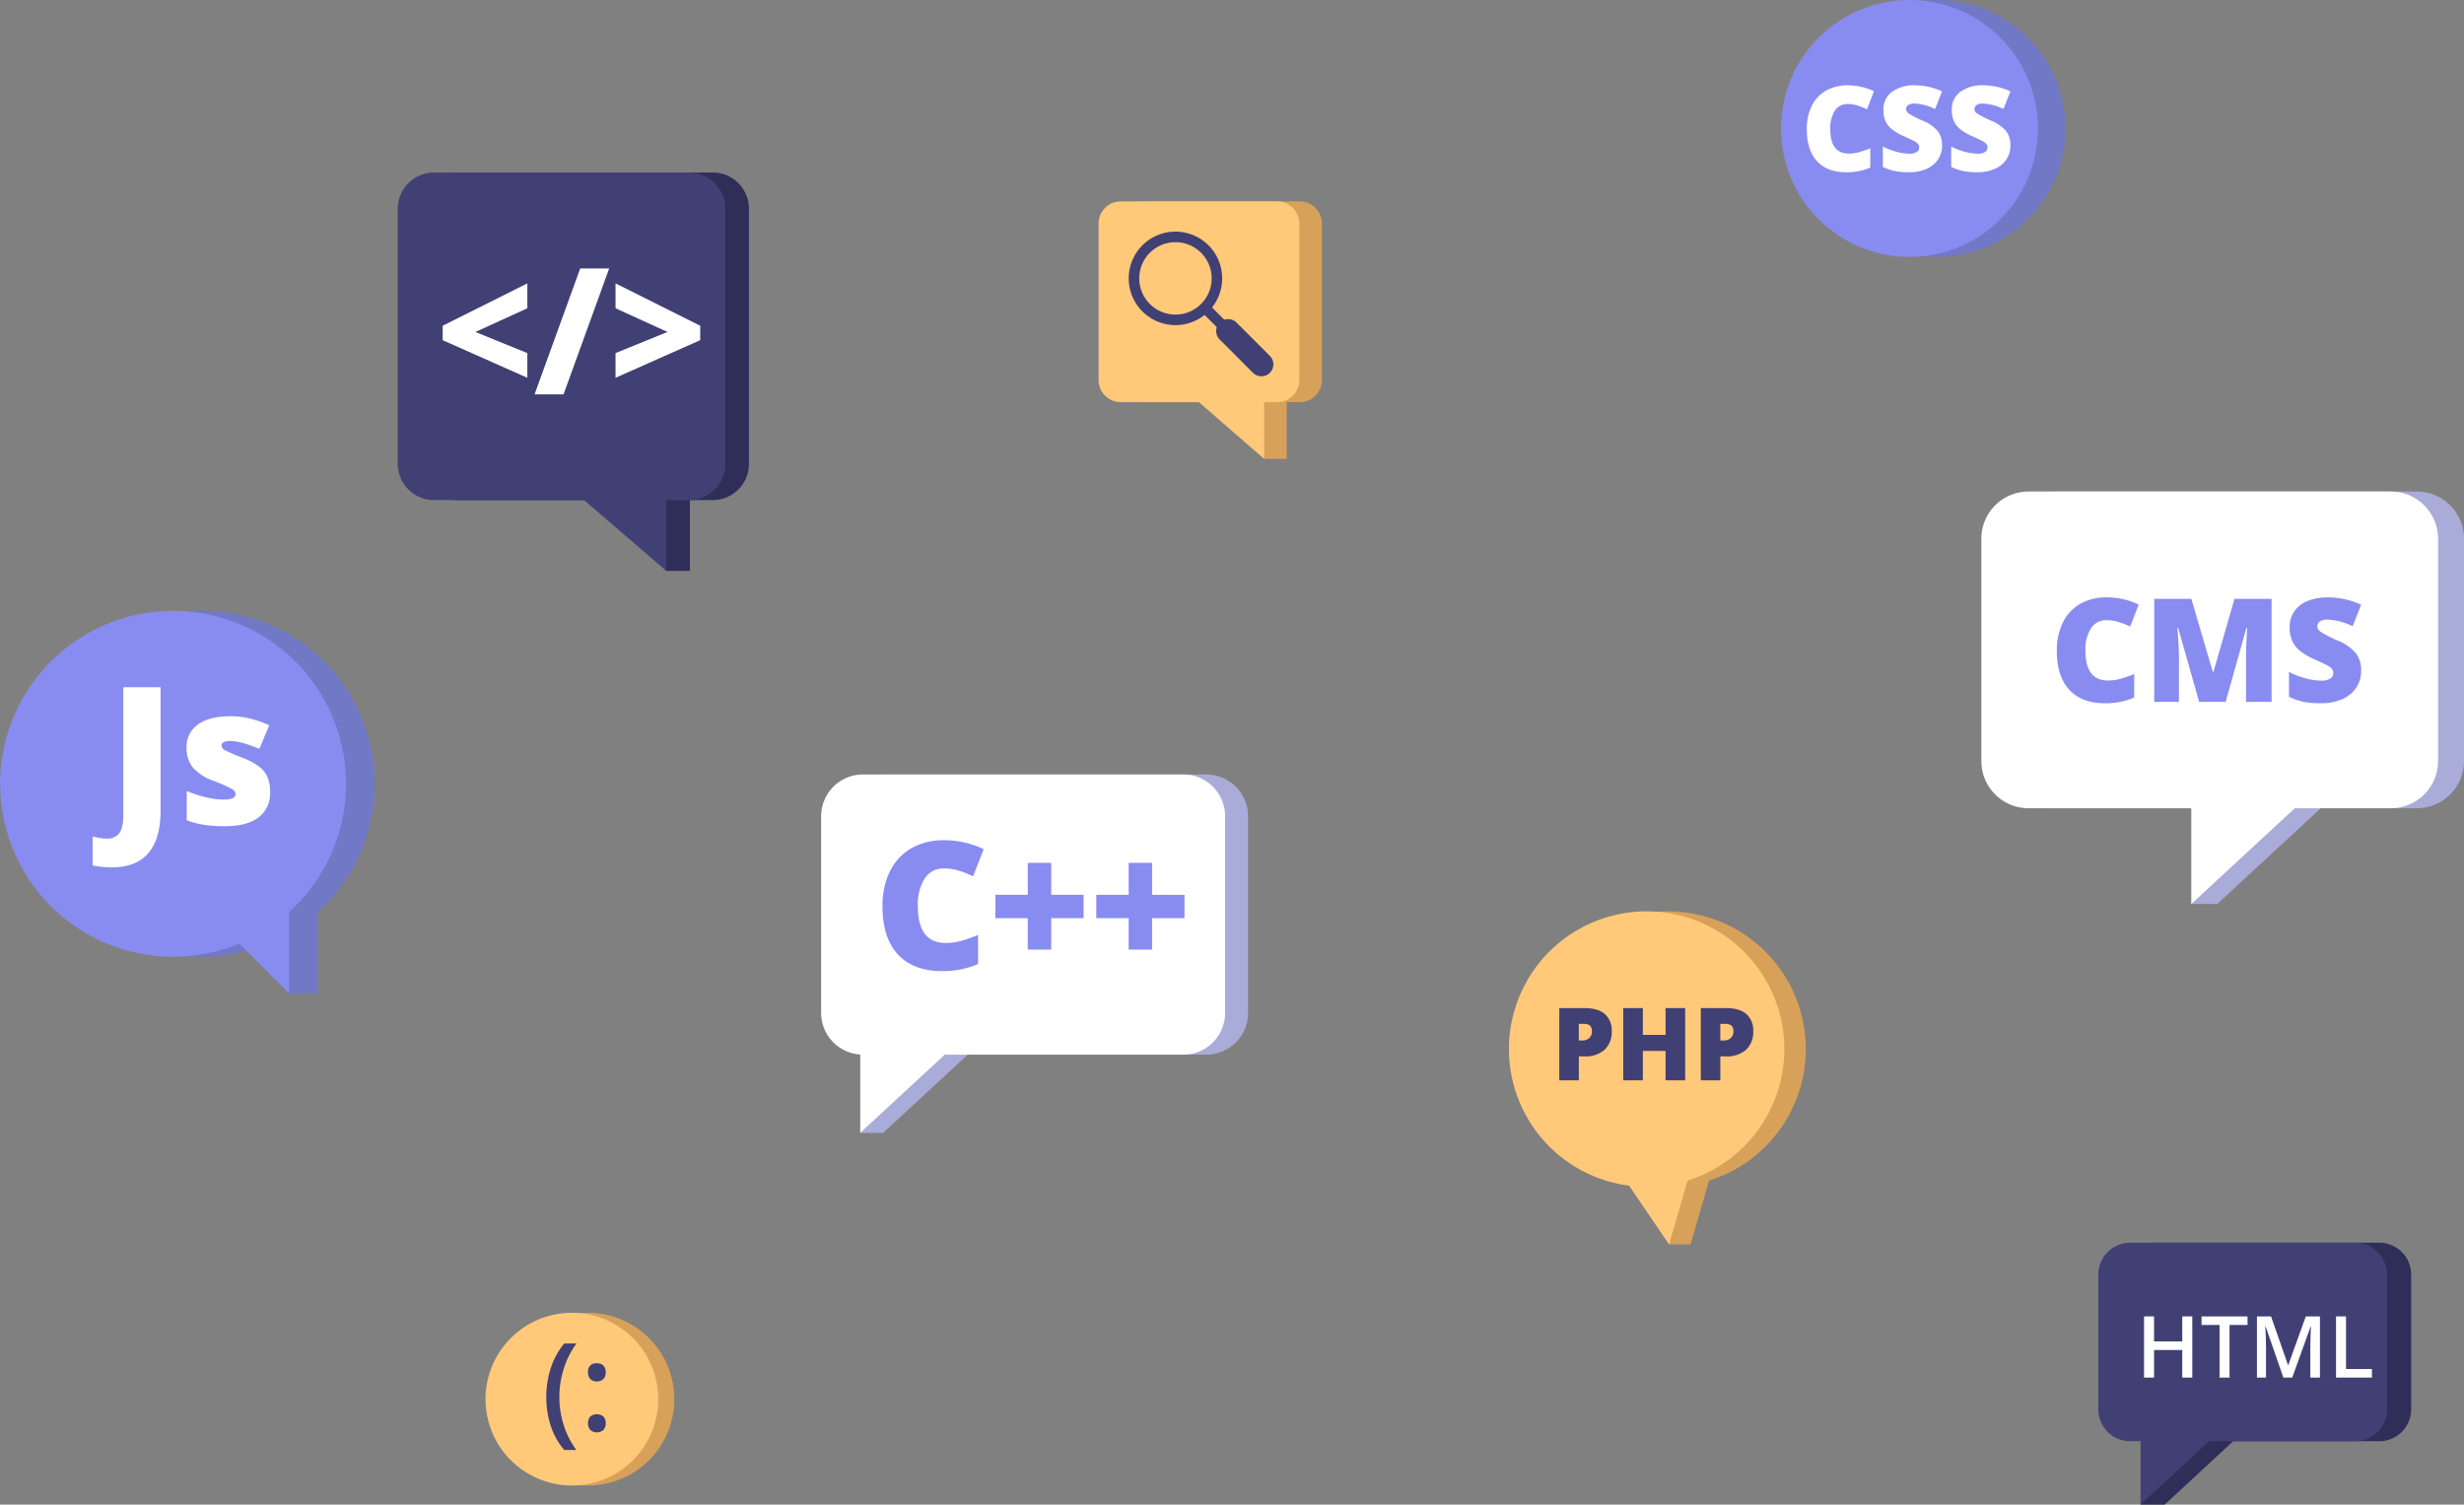 <svg xmlns="http://www.w3.org/2000/svg" width="675.497" height="412.491" viewBox="0 0 675.497 412.491">
  <rect x="0" y="0" width="675.497" height="412.491" fill="#808080" stroke="none"/>
  <g id="Group_838" data-name="Group 838" transform="translate(-1060.315 -135.791)">
    <g id="Group_812" data-name="Group 812" transform="translate(1603.495 270.539)">
      <path id="Path_2678" data-name="Path 2678" d="M1073.275,121.33H973.952a12.94,12.94,0,0,0-12.939,12.939v60.954a12.939,12.939,0,0,0,12.939,12.939h44.613l-7.116,26.253h7.116l28.38-26.253h26.33a12.939,12.939,0,0,0,12.939-12.939V134.269A12.94,12.94,0,0,0,1073.275,121.33Z" transform="translate(-953.897 -121.33)" fill="#a9acd8"/>
      <path id="Path_2679" data-name="Path 2679" d="M1067.671,121.33H968.349a12.939,12.939,0,0,0-12.939,12.939v60.954a12.939,12.939,0,0,0,12.939,12.939h44.613v26.253l28.38-26.253h26.329a12.938,12.938,0,0,0,12.939-12.939V134.269A12.939,12.939,0,0,0,1067.671,121.33Z" transform="translate(-955.41 -121.33)" fill="#fff"/>
      <g id="Group_811" data-name="Group 811" transform="translate(20.689 29.017)">
        <path id="Path_2680" data-name="Path 2680" d="M985.32,150.437a4.869,4.869,0,0,0-4.251,2.231,10.776,10.776,0,0,0-1.526,6.153q0,8.152,6.2,8.152a12.691,12.691,0,0,0,3.632-.522,36.162,36.162,0,0,0,3.536-1.256v6.453a19.576,19.576,0,0,1-8,1.565q-6.393,0-9.8-3.71t-3.41-10.721a17.1,17.1,0,0,1,1.652-7.708,11.815,11.815,0,0,1,4.753-5.109,14.347,14.347,0,0,1,7.292-1.787,20.078,20.078,0,0,1,8.751,1.99l-2.337,6.007a26.281,26.281,0,0,0-3.129-1.236A10.93,10.93,0,0,0,985.32,150.437Z" transform="translate(-971.7 -144.178)" fill="#888cf0"/>
        <path id="Path_2681" data-name="Path 2681" d="M1005.042,172.741,999.266,152.4h-.174q.406,5.195.406,8.075v12.267h-6.762V144.5H1002.9l5.892,20.052h.155l5.776-20.052h10.18v28.244h-7.013V160.357q0-.966.029-2.144t.262-5.776h-.174l-5.7,20.3Z" transform="translate(-966.02 -144.092)" fill="#888cf0"/>
        <path id="Path_2682" data-name="Path 2682" d="M1041.6,164.249a8.324,8.324,0,0,1-1.333,4.665,8.717,8.717,0,0,1-3.844,3.169,14.251,14.251,0,0,1-5.892,1.13,23.837,23.837,0,0,1-4.734-.4,17.547,17.547,0,0,1-3.979-1.382v-6.8a22.757,22.757,0,0,0,4.54,1.749,16.938,16.938,0,0,0,4.327.627,4.2,4.2,0,0,0,2.492-.589,1.81,1.81,0,0,0,.792-1.516,1.669,1.669,0,0,0-.319-1.013,3.691,3.691,0,0,0-1.025-.879q-.7-.446-3.757-1.816a18,18,0,0,1-4.144-2.435,7.467,7.467,0,0,1-2.047-2.7,8.976,8.976,0,0,1-.667-3.613,7.238,7.238,0,0,1,2.84-6.085q2.84-2.183,7.8-2.183a21.9,21.9,0,0,1,8.945,2.028l-2.338,5.892a16.93,16.93,0,0,0-6.838-1.815,3.564,3.564,0,0,0-2.164.521,1.578,1.578,0,0,0-.676,1.294,1.869,1.869,0,0,0,.86,1.488,32.873,32.873,0,0,0,4.665,2.4,12.9,12.9,0,0,1,5.071,3.526A7.658,7.658,0,0,1,1041.6,164.249Z" transform="translate(-958.167 -144.178)" fill="#888cf0"/>
      </g>
    </g>
    <g id="Group_814" data-name="Group 814" transform="translate(1285.433 348.115)">
      <path id="Path_2683" data-name="Path 2683" d="M884.816,209.971H796.961a11.446,11.446,0,0,0-11.446,11.445v53.917a11.438,11.438,0,0,0,10.718,11.409l-6.3,21.471h6.3l23.173-21.435h65.41a11.444,11.444,0,0,0,11.445-11.444V221.416A11.446,11.446,0,0,0,884.816,209.971Z" transform="translate(-779.222 -209.971)" fill="#a9acd8"/>
      <path id="Path_2684" data-name="Path 2684" d="M879.86,209.971H792a11.445,11.445,0,0,0-11.444,11.445v53.917a11.438,11.438,0,0,0,10.716,11.409v21.471l23.173-21.435H879.86A11.443,11.443,0,0,0,891.3,275.334V221.416A11.445,11.445,0,0,0,879.86,209.971Z" transform="translate(-780.56 -209.971)" fill="#fff"/>
      <g id="Group_813" data-name="Group 813" transform="translate(16.81 18.025)">
        <path id="Path_2685" data-name="Path 2685" d="M810.622,231.9a6.013,6.013,0,0,0-5.25,2.757,13.309,13.309,0,0,0-1.886,7.6q0,10.072,7.662,10.073a15.7,15.7,0,0,0,4.487-.645A44.876,44.876,0,0,0,820,250.132V258.1a24.168,24.168,0,0,1-9.881,1.934q-7.9,0-12.114-4.583T793.8,242.207a21.138,21.138,0,0,1,2.041-9.523,14.589,14.589,0,0,1,5.871-6.312,17.732,17.732,0,0,1,9.01-2.209,24.806,24.806,0,0,1,10.812,2.459l-2.888,7.422a32.228,32.228,0,0,0-3.866-1.527A13.5,13.5,0,0,0,810.622,231.9Z" transform="translate(-793.796 -224.164)" fill="#888cf0"/>
        <path id="Path_2686" data-name="Path 2686" d="M827.049,244.206H818.17v-6.4h8.879V229.05h6.421v8.759h8.877v6.4H833.47v8.616h-6.421Z" transform="translate(-787.215 -222.845)" fill="#888cf0"/>
        <path id="Path_2687" data-name="Path 2687" d="M848.83,244.206h-8.879v-6.4h8.879V229.05h6.42v8.759h8.879v6.4H855.25v8.616h-6.42Z" transform="translate(-781.334 -222.845)" fill="#888cf0"/>
      </g>
    </g>
    <g id="Group_817" data-name="Group 817" transform="translate(1548.571 135.791)">
      <circle id="Ellipse_166" data-name="Ellipse 166" cx="35.215" cy="35.215" r="35.215" transform="translate(7.521)" fill="#7178c6"/>
      <circle id="Ellipse_167" data-name="Ellipse 167" cx="35.215" cy="35.215" r="35.215" fill="#888cf0"/>
      <g id="Group_816" data-name="Group 816" transform="translate(7.072 23.389)">
        <path id="Path_2688" data-name="Path 2688" d="M898.2,182.875a4,4,0,0,0-3.489,1.831,8.847,8.847,0,0,0-1.252,5.05q0,6.69,5.089,6.69a10.4,10.4,0,0,0,2.981-.428,29.645,29.645,0,0,0,2.9-1.031v5.3a16.06,16.06,0,0,1-6.563,1.284q-5.248,0-8.047-3.044t-2.8-8.8a14.051,14.051,0,0,1,1.355-6.326,9.706,9.706,0,0,1,3.9-4.194,11.78,11.78,0,0,1,5.986-1.466,16.493,16.493,0,0,1,7.182,1.632l-1.919,4.931a21.335,21.335,0,0,0-2.568-1.015A8.952,8.952,0,0,0,898.2,182.875Z" transform="translate(-887.023 -177.739)" fill="#fff"/>
        <path id="Path_2689" data-name="Path 2689" d="M919.674,194.211a6.836,6.836,0,0,1-1.095,3.828,7.163,7.163,0,0,1-3.155,2.6,11.691,11.691,0,0,1-4.835.927,19.523,19.523,0,0,1-3.885-.325,14.385,14.385,0,0,1-3.265-1.133v-5.582a18.578,18.578,0,0,0,3.725,1.435,13.855,13.855,0,0,0,3.551.516,3.449,3.449,0,0,0,2.046-.484,1.487,1.487,0,0,0,.65-1.245,1.373,1.373,0,0,0-.262-.832,3.053,3.053,0,0,0-.841-.721q-.579-.366-3.084-1.491a14.782,14.782,0,0,1-3.4-2,6.127,6.127,0,0,1-1.68-2.219,7.375,7.375,0,0,1-.547-2.965,5.943,5.943,0,0,1,2.331-4.994,10.28,10.28,0,0,1,6.406-1.791,17.974,17.974,0,0,1,7.341,1.664l-1.919,4.836a13.888,13.888,0,0,0-5.612-1.491,2.929,2.929,0,0,0-1.775.428,1.3,1.3,0,0,0-.555,1.063,1.534,1.534,0,0,0,.7,1.22,26.981,26.981,0,0,0,3.829,1.966,10.6,10.6,0,0,1,4.162,2.893A6.281,6.281,0,0,1,919.674,194.211Z" transform="translate(-882.591 -177.739)" fill="#fff"/>
        <path id="Path_2690" data-name="Path 2690" d="M934.429,194.211a6.827,6.827,0,0,1-1.095,3.828,7.164,7.164,0,0,1-3.155,2.6,11.691,11.691,0,0,1-4.835.927,19.534,19.534,0,0,1-3.885-.325,14.41,14.41,0,0,1-3.265-1.133v-5.582a18.574,18.574,0,0,0,3.725,1.435,13.862,13.862,0,0,0,3.552.516,3.447,3.447,0,0,0,2.045-.484,1.487,1.487,0,0,0,.65-1.245,1.371,1.371,0,0,0-.262-.832,3.037,3.037,0,0,0-.841-.721q-.577-.366-3.083-1.491a14.777,14.777,0,0,1-3.4-2,6.144,6.144,0,0,1-1.681-2.219,7.373,7.373,0,0,1-.546-2.965,5.94,5.94,0,0,1,2.331-4.994,10.274,10.274,0,0,1,6.4-1.791,17.97,17.97,0,0,1,7.341,1.664l-1.919,4.836a13.888,13.888,0,0,0-5.612-1.491,2.93,2.93,0,0,0-1.776.428,1.3,1.3,0,0,0-.555,1.063,1.531,1.531,0,0,0,.706,1.22,26.848,26.848,0,0,0,3.828,1.966,10.584,10.584,0,0,1,4.162,2.893A6.28,6.28,0,0,1,934.429,194.211Z" transform="translate(-878.606 -177.739)" fill="#fff"/>
      </g>
    </g>
    <g id="Group_820" data-name="Group 820" transform="translate(1060.315 303.213)">
      <g id="Group_818" data-name="Group 818">
        <path id="Path_2691" data-name="Path 2691" d="M763.426,252.76a47.419,47.419,0,1,0-29.279,43.829l5.785,13.653H747.8v-22.3A47.315,47.315,0,0,0,763.426,252.76Z" transform="translate(-660.685 -205.324)" fill="#7178c6"/>
        <path id="Path_2692" data-name="Path 2692" d="M757.231,252.76a47.419,47.419,0,1,0-29.279,43.829L741.6,310.243v-22.3A47.311,47.311,0,0,0,757.231,252.76Z" transform="translate(-662.358 -205.324)" fill="#888cf0"/>
      </g>
      <g id="Group_819" data-name="Group 819" transform="translate(25.391 20.987)">
        <path id="Path_2693" data-name="Path 2693" d="M687.619,271.225a24.866,24.866,0,0,1-5.268-.54v-7.891q.821.154,1.747.347a9.847,9.847,0,0,0,2,.193,4.112,4.112,0,0,0,3.6-1.516q1.078-1.516,1.079-5.192V221.849h10.2v33.9q0,7.635-3.341,11.555T687.619,271.225Z" transform="translate(-682.351 -221.849)" fill="#fff"/>
        <path id="Path_2694" data-name="Path 2694" d="M725.531,248.794a8.279,8.279,0,0,1-3.186,7.068q-3.187,2.391-9.15,2.39a39.8,39.8,0,0,1-5.63-.347,23.9,23.9,0,0,1-4.883-1.273v-8.044a30.242,30.242,0,0,0,5.128,1.7,21.6,21.6,0,0,0,4.973.669q3.263,0,3.264-1.491a1.685,1.685,0,0,0-.912-1.375,41.733,41.733,0,0,0-5.309-2.352,13.226,13.226,0,0,1-5.6-3.74,8.517,8.517,0,0,1-1.593-5.307,7.349,7.349,0,0,1,3.136-6.322q3.136-2.263,8.867-2.262a22.4,22.4,0,0,1,5.41.629,32.231,32.231,0,0,1,5.256,1.838l-2.724,6.478a30.608,30.608,0,0,0-4.242-1.53,14.121,14.121,0,0,0-3.65-.629q-2.467,0-2.466,1.208a1.507,1.507,0,0,0,.861,1.273,46.591,46.591,0,0,0,4.973,2.145,19.155,19.155,0,0,1,4.562,2.468,7.4,7.4,0,0,1,2.211,2.841A9.982,9.982,0,0,1,725.531,248.794Z" transform="translate(-676.875 -220.16)" fill="#fff"/>
      </g>
    </g>
    <g id="Group_824" data-name="Group 824" transform="translate(1169.365 183.088)">
      <g id="Group_822" data-name="Group 822">
        <path id="Path_2695" data-name="Path 2695" d="M794.615,109.164H724.657a9.92,9.92,0,0,0-9.92,9.92v69.958a9.92,9.92,0,0,0,9.92,9.92H765.79l16.092,19.416h6.472V198.962h6.26a9.92,9.92,0,0,0,9.92-9.92V119.084A9.92,9.92,0,0,0,794.615,109.164Z" transform="translate(-708.265 -109.164)" fill="#2e2e59"/>
        <path id="Path_2696" data-name="Path 2696" d="M789.519,109.164H719.561a9.92,9.92,0,0,0-9.92,9.92v69.958a9.92,9.92,0,0,0,9.92,9.92h41.133l22.564,19.416V198.962h6.26a9.92,9.92,0,0,0,9.92-9.92V119.084A9.92,9.92,0,0,0,789.519,109.164Z" transform="translate(-709.641 -109.164)" fill="#414074"/>
      </g>
      <g id="Group_823" data-name="Group 823" transform="translate(12.304 26.305)">
        <path id="Path_2697" data-name="Path 2697" d="M742.545,158.974l-23.216-10.311v-3.95l23.216-11.619v6.82l-14.238,6.5,14.238,5.787Z" transform="translate(-719.329 -129.007)" fill="#fff"/>
        <path id="Path_2698" data-name="Path 2698" d="M759.624,129.876,747.109,164.39h-7.945l12.515-34.514Z" transform="translate(-713.973 -129.876)" fill="#fff"/>
        <path id="Path_2699" data-name="Path 2699" d="M756.648,152.2l14.238-5.787-14.238-6.5v-6.82l23.216,11.619v3.95l-23.216,10.311Z" transform="translate(-709.252 -129.007)" fill="#fff"/>
      </g>
    </g>
    <g id="Group_827" data-name="Group 827" transform="translate(1635.553 476.478)">
      <g id="Group_825" data-name="Group 825">
        <path id="Path_2700" data-name="Path 2700" d="M1072.02,269.312h-61.677a8.746,8.746,0,0,0-8.746,8.747v36.932a8.746,8.746,0,0,0,8.746,8.745l-3.759,17.379h6.6l18.787-17.379h40.05a8.746,8.746,0,0,0,8.747-8.745V278.059A8.746,8.746,0,0,0,1072.02,269.312Z" transform="translate(-994.997 -269.312)" fill="#2e2e59"/>
        <path id="Path_2701" data-name="Path 2701" d="M1066.825,269.312h-61.678a8.747,8.747,0,0,0-8.746,8.747v36.932a8.746,8.746,0,0,0,8.746,8.745h2.84v17.379l18.787-17.379h40.051a8.745,8.745,0,0,0,8.745-8.745V278.059A8.746,8.746,0,0,0,1066.825,269.312Z" transform="translate(-996.4 -269.312)" fill="#414074"/>
      </g>
      <g id="Group_826" data-name="Group 826" transform="translate(12.545 20.201)">
        <path id="Path_2702" data-name="Path 2702" d="M1019.506,301.991h-2.753v-7.56h-7.733v7.56h-2.742V285.218h2.742v6.861h7.733v-6.861h2.753Z" transform="translate(-1006.278 -285.218)" fill="#fff"/>
        <path id="Path_2703" data-name="Path 2703" d="M1026.366,301.991h-2.742V287.57h-4.933v-2.352H1031.3v2.352h-4.934Z" transform="translate(-1002.926 -285.218)" fill="#fff"/>
        <path id="Path_2704" data-name="Path 2704" d="M1037.894,301.991l-4.864-14.008h-.093q.2,3.12.2,5.851v8.157h-2.489V285.218h3.866l4.658,13.343h.069l4.8-13.343h3.879v16.773h-2.639V293.7q0-1.252.064-3.259t.109-2.432h-.093l-5.037,13.985Z" transform="translate(-999.699 -285.218)" fill="#fff"/>
        <path id="Path_2705" data-name="Path 2705" d="M1047.717,301.991V285.218h2.742v14.421h7.1v2.352Z" transform="translate(-995.089 -285.218)" fill="#fff"/>
      </g>
    </g>
    <g id="Group_830" data-name="Group 830" transform="translate(1188.572 490.737)">
      <circle id="Ellipse_168" data-name="Ellipse 168" cx="23.669" cy="23.669" r="23.669" transform="translate(4.304 11.292) rotate(-13.801)" fill="#d8a159"/>
      <circle id="Ellipse_169" data-name="Ellipse 169" cx="23.669" cy="23.669" r="23.669" transform="matrix(0.973, -0.232, 0.232, 0.973, 0, 11.088)" fill="#ffc979"/>
      <g id="Group_829" data-name="Group 829" transform="translate(21.512 13.378)">
        <path id="Path_2706" data-name="Path 2706" d="M693.672,323.908a25.325,25.325,0,0,1,1.266-8.107,20.133,20.133,0,0,1,3.653-6.618h3.35a23.388,23.388,0,0,0-3.481,6.889,25.668,25.668,0,0,0-1.209,7.8,24.969,24.969,0,0,0,1.209,7.729,23.342,23.342,0,0,0,3.448,6.767h-3.317a19.26,19.26,0,0,1-3.66-6.489A24.647,24.647,0,0,1,693.672,323.908Z" transform="translate(-693.672 -309.183)" fill="#414074"/>
        <path id="Path_2707" data-name="Path 2707" d="M702.68,315.923a2.159,2.159,0,0,1,2.418-2.468,2.377,2.377,0,0,1,1.83.654,2.571,2.571,0,0,1,.6,1.814,2.6,2.6,0,0,1-.629,1.839,2.744,2.744,0,0,1-3.6.008A2.6,2.6,0,0,1,702.68,315.923Zm0,13.956a2.509,2.509,0,0,1,.621-1.83,2.833,2.833,0,0,1,3.611.024,2.536,2.536,0,0,1,.621,1.806,2.6,2.6,0,0,1-.629,1.839,2.744,2.744,0,0,1-3.6.008A2.6,2.6,0,0,1,702.68,329.879Z" transform="translate(-691.24 -308.03)" fill="#414074"/>
      </g>
    </g>
    <g id="Group_832" data-name="Group 832" transform="translate(1473.984 385.65)">
      <path id="Path_2708" data-name="Path 2708" d="M995.771,260.738a37.749,37.749,0,1,0-42.562,37.432l5.07,16.118h5.889l5.08-17.5A37.764,37.764,0,0,0,995.771,260.738Z" transform="translate(-914.386 -222.991)" fill="#d8a159"/>
      <path id="Path_2709" data-name="Path 2709" d="M991.134,260.738a37.748,37.748,0,1,0-42.562,37.432l10.959,16.118,5.08-17.5A37.764,37.764,0,0,0,991.134,260.738Z" transform="translate(-915.638 -222.991)" fill="#ffc979"/>
      <g id="Group_831" data-name="Group 831" transform="translate(13.804 26.503)">
        <path id="Path_2710" data-name="Path 2710" d="M940.882,250.16a6.631,6.631,0,0,1-1.958,5.128,7.893,7.893,0,0,1-5.561,1.809h-1.5v6.572h-5.352v-19.81h6.855q3.753,0,5.636,1.64A5.847,5.847,0,0,1,940.882,250.16Zm-9.024,2.574h.975a2.665,2.665,0,0,0,1.916-.677,2.458,2.458,0,0,0,.711-1.871q0-2-2.221-2.005h-1.382Z" transform="translate(-926.507 -243.859)" fill="#414074"/>
        <path id="Path_2711" data-name="Path 2711" d="M957.288,263.669H951.91v-8.076H945.69v8.076h-5.378v-19.81h5.378V251.2h6.219v-7.343h5.379Z" transform="translate(-922.779 -243.859)" fill="#414074"/>
        <path id="Path_2712" data-name="Path 2712" d="M971.426,250.16a6.631,6.631,0,0,1-1.958,5.128,7.892,7.892,0,0,1-5.561,1.809h-1.5v6.572h-5.352v-19.81h6.856q3.753,0,5.636,1.64A5.847,5.847,0,0,1,971.426,250.16Zm-9.023,2.574h.975a2.665,2.665,0,0,0,1.916-.677,2.458,2.458,0,0,0,.711-1.871q0-2-2.221-2.005H962.4Z" transform="translate(-918.26 -243.859)" fill="#414074"/>
      </g>
    </g>
    <g id="Group_837" data-name="Group 837" transform="translate(1361.494 191.008)">
      <path id="Path_2713" data-name="Path 2713" d="M855.692,135.872H812.818a6.079,6.079,0,0,0-6.08,6.08v42.874a6.08,6.08,0,0,0,6.08,6.08h21.41l11.7,15.544h6.188V190.906h3.575a6.081,6.081,0,0,0,6.08-6.08V141.952A6.08,6.08,0,0,0,855.692,135.872Z" transform="translate(-800.552 -135.872)" fill="#d8a159"/>
      <path id="Path_2714" data-name="Path 2714" d="M850.82,135.872H807.947a6.079,6.079,0,0,0-6.08,6.08v42.874a6.08,6.08,0,0,0,6.08,6.08h21.41l17.888,15.544V190.906h3.575a6.081,6.081,0,0,0,6.081-6.08V141.952A6.08,6.08,0,0,0,850.82,135.872Z" transform="translate(-801.867 -135.872)" fill="#ffc979"/>
      <g id="Group_836" data-name="Group 836" transform="translate(8.259 8.29)">
        <g id="Group_833" data-name="Group 833" transform="translate(23.977 23.977)">
          <path id="Path_2715" data-name="Path 2715" d="M841.962,171.359a3.274,3.274,0,0,1,0,4.633h0a3.277,3.277,0,0,1-4.633,0l-9.12-9.12a3.277,3.277,0,0,1,0-4.633h0a3.274,3.274,0,0,1,4.633,0Z" transform="translate(-827.25 -161.279)" fill="#414074"/>
        </g>
        <g id="Group_834" data-name="Group 834">
          <path id="Path_2716" data-name="Path 2716" d="M830.241,164.27a12.815,12.815,0,1,1,0-18.123A12.829,12.829,0,0,1,830.241,164.27Zm-16.08-16.078a9.924,9.924,0,1,0,14.035,0A9.935,9.935,0,0,0,814.161,148.191Z" transform="translate(-808.37 -142.4)" fill="#414074"/>
        </g>
        <g id="Group_835" data-name="Group 835" transform="translate(19.827 19.827)">
          <rect id="Rectangle_168" data-name="Rectangle 168" width="2.891" height="14.055" transform="translate(0 2.044) rotate(-45)" fill="#414074"/>
        </g>
      </g>
    </g>
  </g>
</svg>
